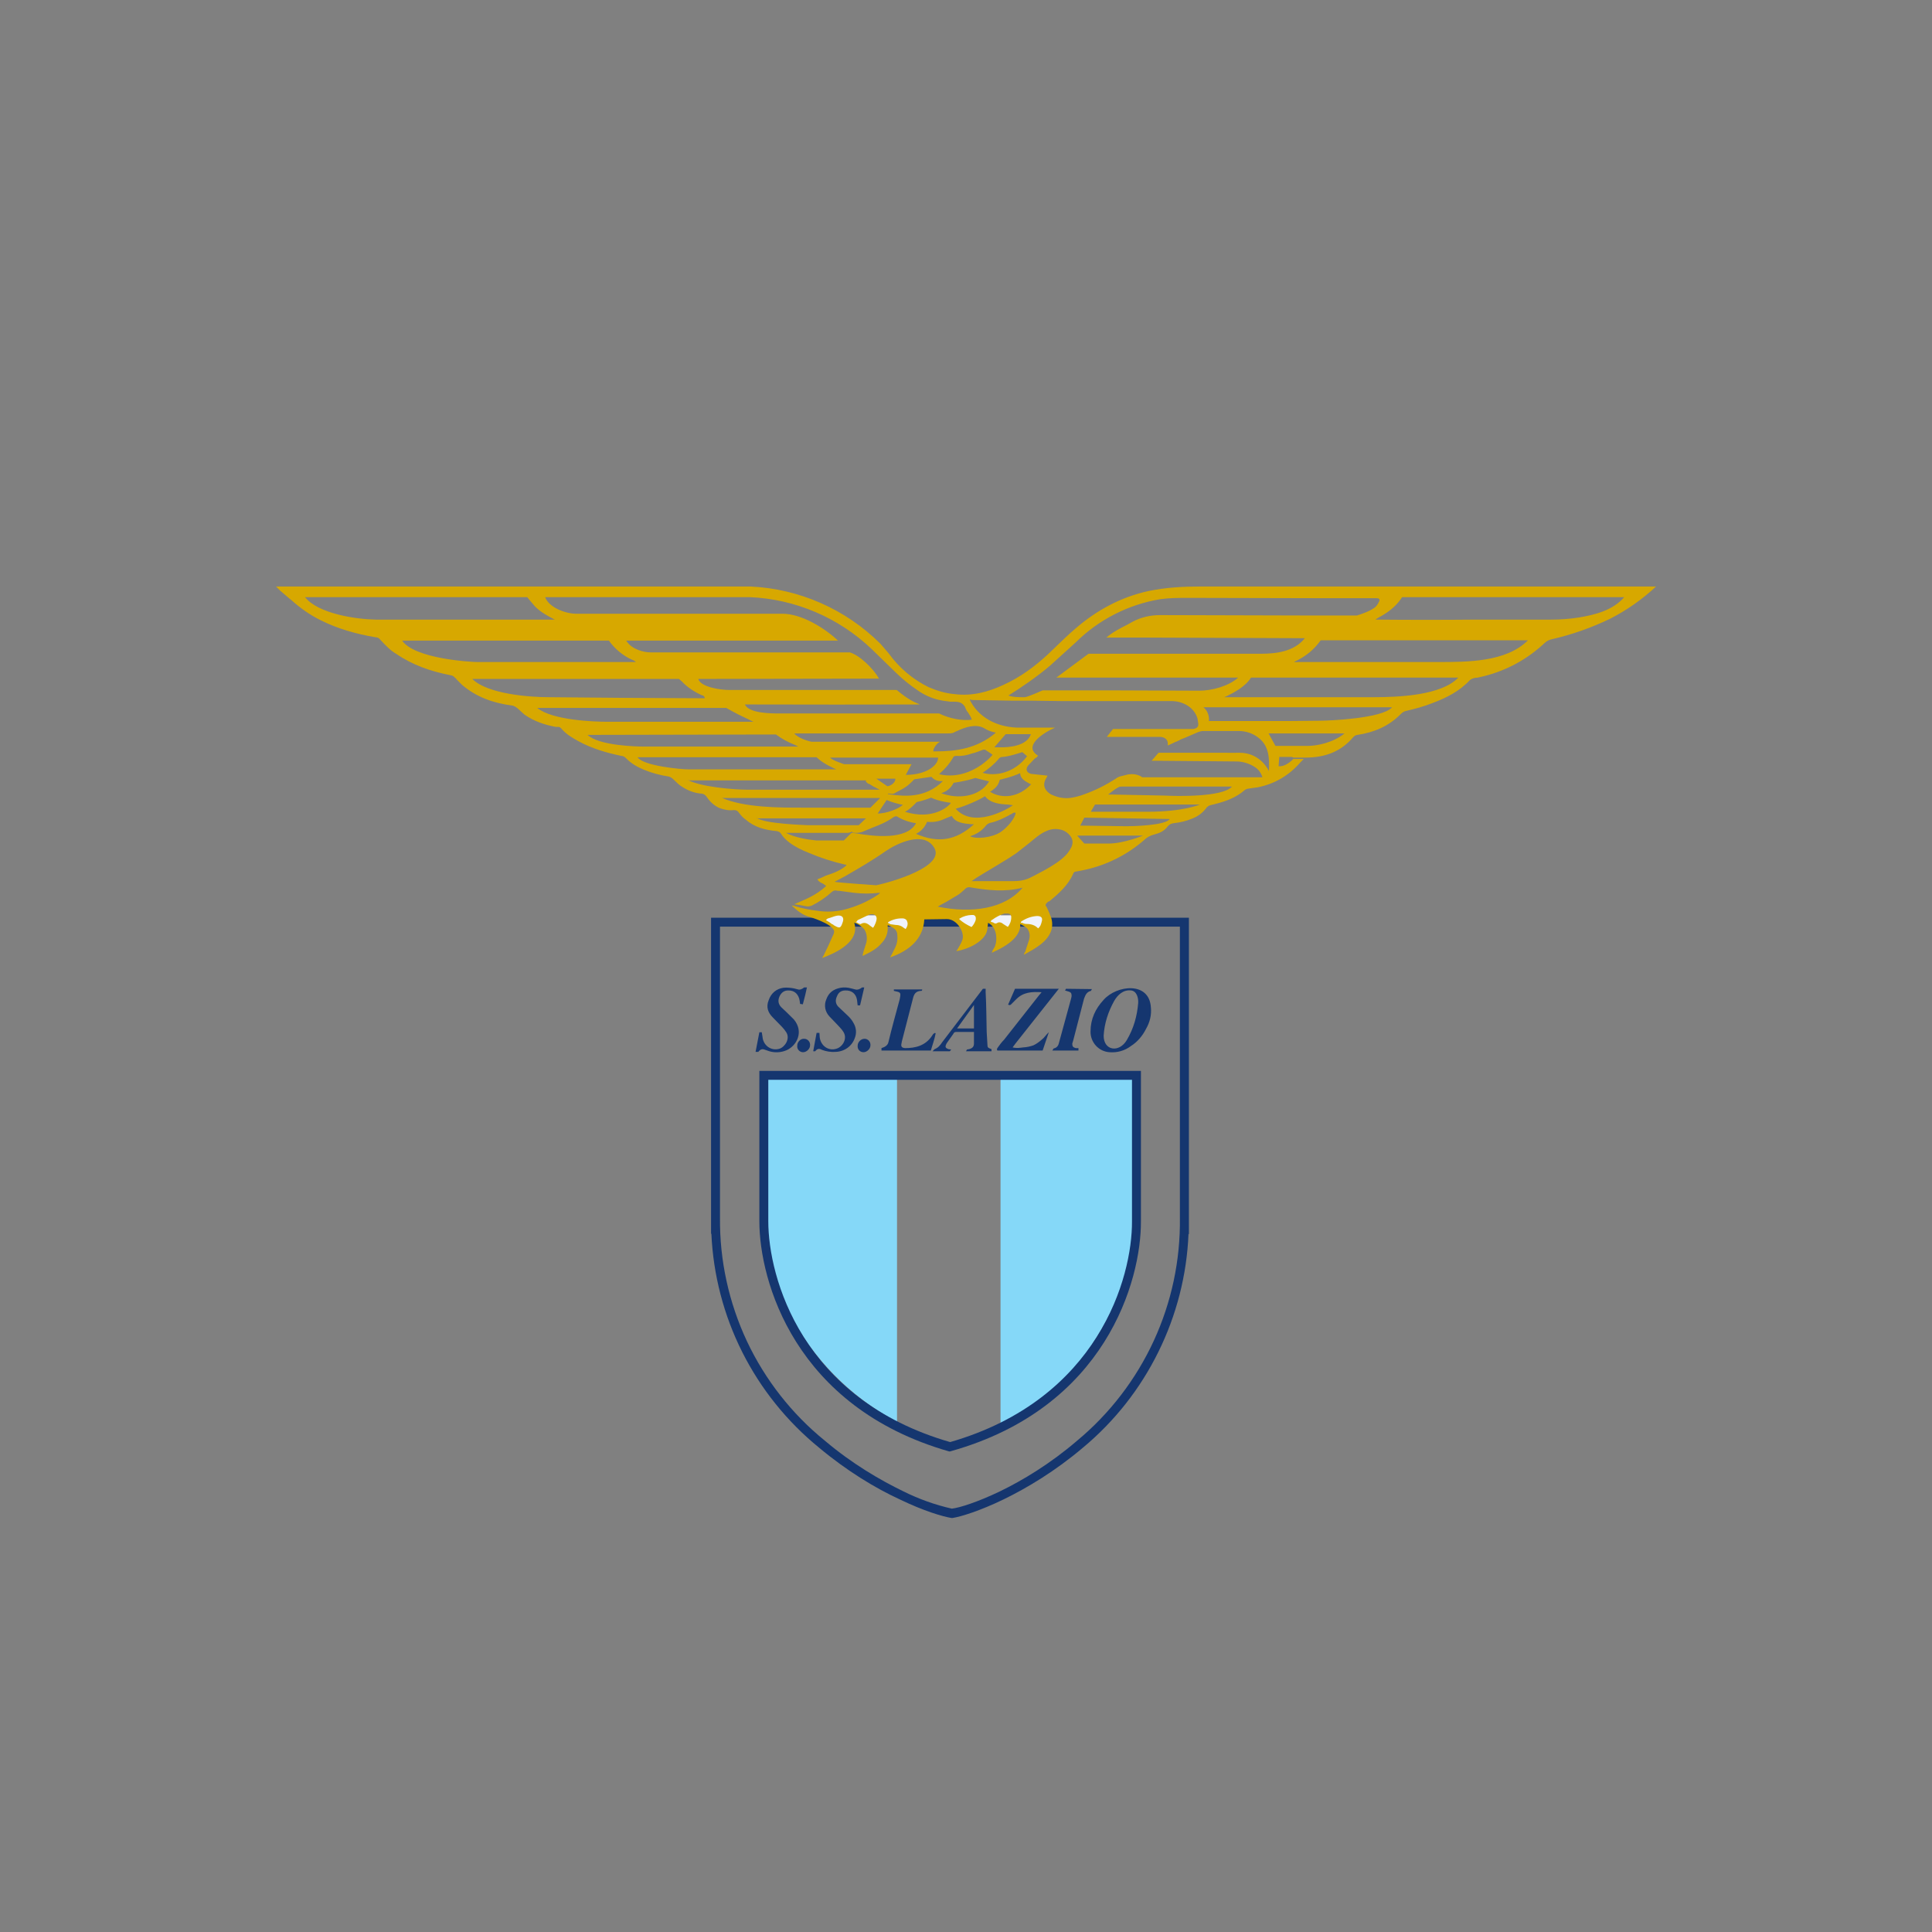 <svg width="24" height="24" viewBox="0 0 24 24" fill="none" xmlns="http://www.w3.org/2000/svg">
<rect x="0" y="0" width="24" height="24" fill="#808080" stroke="none"/>
<path d="M8.829 11.4H14.769V15.33H14.764C14.743 15.839 14.615 16.338 14.389 16.795C14.164 17.252 13.845 17.657 13.453 17.983C13.11 18.274 12.759 18.484 12.467 18.626C12.176 18.767 11.94 18.84 11.833 18.857H11.82C11.713 18.84 11.477 18.771 11.177 18.626C10.877 18.488 10.522 18.274 10.174 17.983C9.777 17.659 9.452 17.256 9.221 16.797C8.991 16.34 8.86 15.838 8.837 15.326H8.833V11.4H8.829ZM8.944 15.129C8.939 15.658 9.054 16.182 9.279 16.662C9.505 17.141 9.836 17.564 10.247 17.897C10.586 18.184 10.933 18.386 11.224 18.527C11.415 18.622 11.617 18.694 11.824 18.741C11.923 18.729 12.142 18.66 12.42 18.527C12.703 18.39 13.046 18.184 13.38 17.897C13.786 17.56 14.111 17.136 14.332 16.657C14.553 16.178 14.664 15.656 14.657 15.129V11.511H8.944V15.129Z" fill="#15366F"/>
<path d="M14.297 12.514C14.306 12.608 14.284 12.698 14.237 12.78C14.194 12.866 14.13 12.943 14.049 12.994C13.973 13.052 13.878 13.079 13.783 13.071C13.718 13.067 13.658 13.038 13.614 12.99C13.57 12.942 13.546 12.879 13.547 12.814C13.547 12.66 13.607 12.531 13.71 12.42C13.873 12.236 14.28 12.188 14.297 12.518V12.514ZM13.71 12.866C13.71 13.054 13.903 13.08 13.997 12.921C14.083 12.776 14.126 12.621 14.139 12.459C14.143 12.399 14.122 12.313 14.053 12.304C13.954 12.291 13.882 12.36 13.839 12.437C13.766 12.57 13.719 12.711 13.71 12.866ZM12.943 12.326C12.814 12.317 12.712 12.326 12.626 12.411L12.566 12.471C12.557 12.48 12.549 12.493 12.523 12.48L12.609 12.283H13.153L12.617 12.96L12.579 13.011C12.63 13.024 12.673 13.016 12.712 13.011C12.754 13.009 12.796 13 12.836 12.986C12.874 12.969 12.909 12.943 12.943 12.913C12.973 12.891 12.994 12.853 13.029 12.823L12.952 13.05H12.39C12.377 13.033 12.39 13.02 12.399 13.007C12.42 12.977 12.442 12.947 12.472 12.917L12.904 12.368L12.939 12.326H12.943ZM9.386 13.067L9.433 12.823H9.463L9.472 12.879C9.48 12.986 9.579 13.059 9.682 13.028C9.75 13.007 9.819 12.904 9.767 12.823C9.752 12.8 9.735 12.778 9.716 12.758L9.6 12.639C9.54 12.579 9.514 12.51 9.549 12.424C9.579 12.338 9.643 12.283 9.733 12.27C9.776 12.266 9.819 12.27 9.862 12.278L9.913 12.291C9.939 12.3 9.969 12.283 9.99 12.266H10.024L10.003 12.36L9.973 12.476L9.939 12.471L9.934 12.433C9.922 12.356 9.874 12.3 9.789 12.304C9.737 12.304 9.703 12.334 9.682 12.381C9.664 12.424 9.664 12.467 9.703 12.51L9.776 12.579L9.862 12.664C9.99 12.819 9.896 12.99 9.772 13.046C9.704 13.075 9.628 13.08 9.557 13.059L9.493 13.037C9.467 13.028 9.442 13.037 9.42 13.067H9.382H9.386ZM12.099 12.819H11.884C11.863 12.819 11.85 12.823 11.842 12.844L11.769 12.947C11.762 12.956 11.756 12.966 11.752 12.977C11.739 13.007 11.747 13.02 11.782 13.033L11.816 13.037L11.799 13.059H11.584L11.61 13.033C11.653 13.016 11.679 12.986 11.704 12.947L12.21 12.283H12.244V12.326C12.253 12.489 12.253 12.656 12.257 12.819L12.266 12.973C12.266 13.016 12.274 13.016 12.317 13.033V13.059H12L12.013 13.037L12.039 13.033C12.082 13.02 12.099 13.003 12.099 12.96V12.819ZM11.889 12.776H12.099V12.484L11.889 12.776ZM10.736 12.266L10.684 12.489H10.654L10.646 12.42C10.633 12.343 10.577 12.3 10.5 12.304C10.449 12.304 10.414 12.33 10.397 12.377C10.376 12.42 10.376 12.467 10.414 12.506L10.522 12.608C10.556 12.639 10.586 12.673 10.607 12.716C10.622 12.742 10.63 12.772 10.633 12.802C10.635 12.832 10.631 12.863 10.62 12.891C10.586 12.994 10.492 13.063 10.38 13.067C10.322 13.071 10.263 13.062 10.209 13.041C10.179 13.024 10.153 13.024 10.127 13.059H10.102L10.144 12.831H10.179L10.183 12.887C10.196 12.99 10.29 13.059 10.389 13.028C10.466 13.007 10.534 12.9 10.474 12.814C10.453 12.78 10.423 12.754 10.397 12.724L10.303 12.626C10.277 12.598 10.259 12.564 10.252 12.527C10.245 12.489 10.249 12.451 10.264 12.416C10.294 12.33 10.354 12.287 10.444 12.27C10.487 12.263 10.531 12.266 10.573 12.278L10.624 12.291C10.65 12.3 10.684 12.287 10.71 12.266H10.736ZM11.623 12.836C11.61 12.909 11.584 12.977 11.563 13.05H10.95V13.02C10.993 13.007 11.027 12.986 11.036 12.947C11.079 12.767 11.13 12.587 11.177 12.411L11.182 12.381C11.19 12.338 11.182 12.326 11.139 12.317L11.104 12.309V12.291H11.456C11.456 12.296 11.456 12.304 11.447 12.309H11.439C11.374 12.313 11.353 12.351 11.34 12.407L11.203 12.938L11.199 12.96C11.19 12.998 11.199 13.016 11.242 13.02C11.374 13.02 11.494 12.99 11.576 12.87L11.593 12.844L11.614 12.831L11.623 12.836ZM13.072 13.05L13.089 13.024C13.132 13.016 13.149 12.986 13.157 12.947L13.307 12.399L13.312 12.373C13.312 12.338 13.303 12.326 13.273 12.317L13.23 12.304L13.243 12.283L13.564 12.287L13.552 12.309C13.5 12.321 13.483 12.36 13.466 12.407L13.333 12.921L13.32 12.964C13.32 12.998 13.329 13.011 13.363 13.02H13.397V13.05H13.072Z" fill="#15366F"/>
<path d="M9.973 13.071C9.963 13.071 9.952 13.068 9.943 13.063C9.934 13.059 9.926 13.052 9.919 13.044C9.913 13.036 9.908 13.027 9.905 13.017C9.903 13.006 9.903 12.996 9.904 12.986C9.904 12.943 9.947 12.9 9.99 12.904C10.033 12.904 10.067 12.943 10.063 12.986C10.063 13.028 10.02 13.071 9.977 13.071H9.973ZM10.654 12.99C10.654 12.947 10.693 12.904 10.74 12.904C10.783 12.904 10.817 12.943 10.813 12.986C10.813 13.028 10.77 13.071 10.727 13.071C10.684 13.071 10.65 13.037 10.654 12.99Z" fill="#15366F"/>
<path d="M11.143 13.358H9.489V15.171C9.489 15.78 9.896 16.988 11.143 17.666V13.358ZM12.429 17.786C13.62 17.1 14.122 15.771 14.117 15.171V13.358H12.429V17.786Z" fill="#85D8F8"/>
<path d="M9.433 13.303H14.173V15.171C14.177 15.909 13.736 17.486 11.816 18.026L11.803 18.03H11.79C9.87 17.481 9.433 15.909 9.433 15.171V13.303ZM9.544 13.414V15.171C9.544 15.87 9.96 17.383 11.803 17.914C13.646 17.383 14.066 15.87 14.062 15.171V13.414H9.544Z" fill="#15366F"/>
<path d="M10.71 11.366H10.067L10.496 11.58L10.582 11.443L10.924 11.584V11.456L11.353 11.584V11.37H10.71V11.366ZM12.429 11.366H11.782L12.167 11.58L12.253 11.443L12.639 11.584V11.456L13.024 11.584V11.37H12.429V11.366Z" fill="#F0F3FA"/>
<path fill-rule="evenodd" clip-rule="evenodd" d="M13.042 11.357L13.012 11.289C13.009 11.283 13.006 11.277 13.003 11.271L12.999 11.263C12.99 11.254 12.986 11.246 12.99 11.241C12.99 11.229 12.999 11.22 13.024 11.198H13.033C13.153 11.1 13.269 10.997 13.333 10.851C13.337 10.834 13.354 10.826 13.372 10.826L13.44 10.813C13.726 10.757 13.992 10.627 14.212 10.436C14.246 10.402 14.289 10.379 14.336 10.367C14.404 10.35 14.464 10.324 14.507 10.264C14.529 10.239 14.55 10.23 14.58 10.226C14.662 10.217 14.734 10.2 14.807 10.17C14.882 10.142 14.946 10.093 14.992 10.028C15.004 10.017 15.018 10.008 15.034 10.003L15.086 9.99C15.223 9.956 15.356 9.909 15.463 9.814C15.475 9.805 15.49 9.799 15.506 9.797L15.562 9.789L15.626 9.78C15.836 9.737 16.012 9.634 16.153 9.471L16.196 9.428H16.063L16.054 9.441C16.012 9.48 15.943 9.527 15.883 9.518L15.892 9.403H16.05L16.067 9.411H16.217C16.466 9.411 16.659 9.334 16.809 9.159C16.823 9.142 16.843 9.131 16.864 9.129C17.07 9.098 17.254 9.021 17.404 8.867C17.42 8.851 17.439 8.839 17.46 8.833C17.572 8.807 17.687 8.777 17.794 8.734C17.966 8.67 18.129 8.588 18.257 8.451C18.274 8.434 18.3 8.426 18.322 8.421L18.36 8.417L18.433 8.4C18.724 8.327 18.977 8.186 19.192 7.984C19.216 7.962 19.245 7.948 19.277 7.941C19.529 7.883 19.773 7.797 20.006 7.684C20.212 7.578 20.402 7.444 20.572 7.286H14.906C14.692 7.286 14.482 7.298 14.272 7.341C13.929 7.414 13.62 7.581 13.354 7.813C13.273 7.881 13.2 7.954 13.123 8.027L13.016 8.13C12.849 8.284 12.673 8.413 12.467 8.507C12.274 8.597 12.077 8.649 11.863 8.623C11.747 8.614 11.64 8.58 11.537 8.537C11.34 8.44 11.169 8.296 11.04 8.117L10.937 7.997C10.507 7.569 9.932 7.315 9.326 7.286H3.429L3.48 7.337L3.596 7.436L3.622 7.457C3.733 7.556 3.853 7.641 3.986 7.706C4.2 7.813 4.432 7.877 4.663 7.916C4.693 7.916 4.71 7.928 4.727 7.95C4.787 8.014 4.847 8.079 4.92 8.121C5.126 8.263 5.353 8.34 5.593 8.387C5.619 8.391 5.636 8.4 5.649 8.417L5.666 8.43L5.67 8.438L5.739 8.507C5.919 8.661 6.129 8.734 6.36 8.764C6.386 8.768 6.407 8.781 6.429 8.799L6.514 8.876C6.634 8.961 6.767 9.004 6.904 9.03H6.934C6.952 9.03 6.956 9.03 6.99 9.069C7.046 9.129 7.114 9.167 7.183 9.206C7.354 9.3 7.534 9.351 7.719 9.39C7.74 9.39 7.762 9.403 7.774 9.416C7.839 9.484 7.916 9.527 7.997 9.561C8.1 9.604 8.203 9.63 8.31 9.647C8.34 9.656 8.357 9.673 8.374 9.69C8.409 9.724 8.439 9.754 8.477 9.776C8.542 9.819 8.619 9.848 8.696 9.857C8.739 9.857 8.764 9.874 8.786 9.909C8.824 9.964 8.872 10.007 8.936 10.037C8.996 10.059 9.056 10.071 9.116 10.063C9.146 10.063 9.163 10.071 9.18 10.097C9.206 10.131 9.232 10.161 9.266 10.183C9.373 10.277 9.506 10.311 9.647 10.324C9.673 10.329 9.69 10.337 9.703 10.358C9.729 10.401 9.767 10.436 9.806 10.466C9.879 10.521 9.96 10.56 10.046 10.594C10.191 10.656 10.342 10.704 10.496 10.74H10.504L10.517 10.748C10.444 10.813 10.354 10.847 10.26 10.877L10.196 10.907L10.17 10.916L10.153 10.924C10.17 10.95 10.196 10.967 10.222 10.976L10.264 11.006C10.123 11.134 9.99 11.177 9.866 11.233L9.926 11.241L10.016 11.258C10.042 11.263 10.059 11.258 10.084 11.25C10.17 11.207 10.256 11.151 10.329 11.083C10.354 11.061 10.376 11.057 10.406 11.066H10.423L10.612 11.091C10.714 11.103 10.818 11.103 10.92 11.091H10.933L10.92 11.104L10.903 11.117C10.774 11.203 10.633 11.263 10.483 11.301C10.376 11.327 10.264 11.331 10.153 11.314C10.056 11.303 9.96 11.283 9.866 11.254L9.853 11.25H9.836C9.9 11.31 9.973 11.37 10.059 11.391C10.123 11.409 10.393 11.503 10.359 11.588C10.359 11.601 10.35 11.614 10.346 11.623C10.31 11.707 10.271 11.79 10.23 11.871L10.213 11.901C10.384 11.837 10.684 11.7 10.612 11.464C10.642 11.464 10.723 11.52 10.74 11.55C10.768 11.598 10.775 11.655 10.762 11.709L10.727 11.82L10.714 11.871C10.723 11.871 10.732 11.871 10.74 11.863C10.822 11.824 10.899 11.781 10.954 11.713C10.997 11.669 11.023 11.611 11.027 11.55V11.494C11.044 11.494 11.087 11.52 11.104 11.533C11.134 11.554 11.147 11.584 11.147 11.618C11.153 11.67 11.144 11.722 11.122 11.768L11.079 11.854L11.057 11.893C11.284 11.816 11.469 11.67 11.482 11.421L11.764 11.417C11.88 11.417 11.983 11.567 11.957 11.67C11.94 11.721 11.91 11.768 11.88 11.816C11.974 11.799 12.069 11.764 12.146 11.709C12.206 11.666 12.257 11.614 12.266 11.537L12.274 11.464C12.386 11.516 12.394 11.678 12.356 11.764L12.33 11.807C12.33 11.82 12.322 11.829 12.317 11.837C12.42 11.79 12.514 11.743 12.592 11.666C12.634 11.623 12.682 11.55 12.673 11.481C12.686 11.481 12.75 11.52 12.759 11.533C12.793 11.576 12.797 11.623 12.784 11.674L12.75 11.777L12.737 11.82L12.724 11.841C12.724 11.846 12.724 11.854 12.716 11.858H12.724C12.853 11.786 13.02 11.7 13.063 11.546C13.078 11.484 13.071 11.418 13.042 11.361V11.357ZM13.749 9.154L13.826 9.056H14.824C14.872 9.047 14.893 9.026 14.884 8.979L14.876 8.927C14.833 8.777 14.683 8.713 14.567 8.709H13.187L12.81 8.704H12.574C12.413 8.702 12.252 8.699 12.09 8.696H12.086C12.08 8.695 12.074 8.695 12.069 8.696L12.064 8.691H12.047L12.052 8.704L12.064 8.726C12.189 8.944 12.433 9.043 12.677 9.039H13.106C12.969 9.098 12.694 9.27 12.9 9.39H12.892C12.888 9.396 12.883 9.402 12.879 9.407L12.853 9.424L12.832 9.446L12.772 9.51C12.737 9.553 12.75 9.596 12.806 9.613C12.87 9.62 12.934 9.627 12.999 9.634H13.012C13.01 9.639 13.009 9.643 13.007 9.647L13.003 9.656C12.934 9.758 12.99 9.831 13.059 9.87C13.106 9.891 13.157 9.909 13.209 9.913C13.282 9.921 13.354 9.904 13.423 9.883C13.587 9.829 13.743 9.752 13.886 9.656L13.907 9.647L14.01 9.621C14.083 9.608 14.152 9.626 14.19 9.656H14.927C15.179 9.656 15.43 9.656 15.682 9.656C15.668 9.605 15.636 9.561 15.592 9.531C15.521 9.484 15.437 9.458 15.352 9.459L14.306 9.45L14.392 9.351H15.206C15.27 9.352 15.334 9.352 15.399 9.351C15.664 9.351 15.763 9.579 15.763 9.579C15.772 9.411 15.759 9.27 15.647 9.176C15.576 9.114 15.484 9.081 15.39 9.081H14.949C14.927 9.081 14.905 9.086 14.884 9.094L14.734 9.159L14.662 9.188L14.649 9.197L14.627 9.206L14.614 9.214H14.606L14.589 9.223L14.507 9.261V9.236C14.507 9.18 14.456 9.15 14.396 9.154H13.749ZM10.92 8.43L8.674 8.434C8.704 8.537 8.953 8.571 9.056 8.571H11.139C11.272 8.683 11.353 8.721 11.409 8.743L11.426 8.751C10.74 8.753 10.054 8.753 9.369 8.751H9.253C9.304 8.863 9.579 8.863 9.694 8.863H11.666C11.794 8.927 11.957 8.957 12.073 8.94C12.068 8.927 12.062 8.914 12.056 8.901L12.03 8.858C12.013 8.837 11.996 8.811 11.987 8.781C11.957 8.73 11.914 8.717 11.863 8.717H11.842C11.83 8.717 11.819 8.717 11.807 8.717L11.713 8.704C11.6 8.686 11.493 8.642 11.4 8.576C11.302 8.51 11.21 8.435 11.126 8.353L10.826 8.061C10.417 7.672 9.881 7.443 9.317 7.418H6.772C6.819 7.547 7.024 7.624 7.157 7.624H9.72C9.956 7.624 10.243 7.8 10.41 7.958H7.779C7.847 8.07 8.002 8.104 8.079 8.104H10.556C10.676 8.139 10.843 8.297 10.92 8.43ZM13.123 8.417L13.522 8.121H15.664C15.849 8.121 16.076 8.096 16.209 7.928L14.203 7.92H13.744C13.817 7.856 13.916 7.804 14.002 7.761L14.07 7.723C14.177 7.667 14.289 7.641 14.413 7.641L16.234 7.646C16.432 7.646 16.629 7.646 16.826 7.646H16.856C16.937 7.62 17.014 7.594 17.083 7.543C17.101 7.526 17.116 7.506 17.126 7.483C17.147 7.449 17.139 7.431 17.1 7.431H16.423L14.764 7.427C14.644 7.427 14.529 7.427 14.409 7.444C14.013 7.511 13.648 7.698 13.363 7.98L13.042 8.271C12.879 8.409 12.686 8.541 12.527 8.64C12.579 8.661 12.656 8.661 12.712 8.661H12.729C12.763 8.661 12.952 8.576 12.952 8.576H13.834L14.897 8.58C15.056 8.58 15.262 8.524 15.382 8.417H13.123ZM3.789 7.418C3.952 7.624 4.423 7.693 4.667 7.697H6.892C6.832 7.667 6.716 7.607 6.647 7.534L6.643 7.53L6.57 7.444C6.564 7.435 6.556 7.427 6.549 7.418H3.789ZM17.087 7.697C17.507 7.701 17.927 7.701 18.347 7.697H19.269C19.384 7.697 19.496 7.689 19.612 7.671C19.817 7.637 20.036 7.581 20.177 7.418H17.417L17.4 7.444C17.327 7.547 17.229 7.616 17.126 7.671C17.118 7.675 17.111 7.679 17.104 7.684C17.099 7.689 17.093 7.693 17.087 7.697ZM4.993 7.954C5.143 8.186 5.863 8.224 5.927 8.224H7.899C7.886 8.211 7.873 8.203 7.856 8.198L7.852 8.194H7.847C7.734 8.141 7.637 8.06 7.564 7.958H4.993V7.954ZM18.977 7.954H16.406C16.333 8.057 16.234 8.151 16.072 8.224C16.094 8.225 16.117 8.225 16.14 8.224H17.863C18.232 8.224 18.707 8.224 18.977 7.958V7.954ZM18.12 8.417H15.54C15.476 8.528 15.317 8.61 15.236 8.649L15.206 8.661H17.057C17.37 8.661 17.906 8.64 18.116 8.417H18.12ZM5.867 8.434C6.056 8.623 6.583 8.661 6.819 8.661H6.84C7.473 8.668 8.106 8.672 8.739 8.674H8.756C8.752 8.649 8.734 8.64 8.722 8.636H8.717C8.623 8.593 8.537 8.537 8.469 8.464L8.434 8.434H5.867ZM6.673 8.794C6.862 8.948 7.376 8.966 7.547 8.966H9.36L9.322 8.948L9.287 8.931C9.206 8.893 9.133 8.858 9.022 8.794H6.664H6.673ZM12.069 10.946H12.583C12.656 10.946 12.729 10.937 12.797 10.903L12.849 10.877L12.977 10.809C13.076 10.753 13.17 10.697 13.247 10.616C13.273 10.586 13.295 10.553 13.312 10.517C13.329 10.474 13.329 10.431 13.299 10.389C13.266 10.343 13.217 10.312 13.162 10.303C13.11 10.293 13.056 10.299 13.007 10.32C12.922 10.354 12.857 10.414 12.789 10.47L12.626 10.598C12.527 10.667 12.42 10.727 12.317 10.791C12.232 10.843 12.146 10.89 12.069 10.946ZM7.299 9.129C7.44 9.266 7.929 9.274 7.984 9.274H9.917L9.874 9.253C9.791 9.221 9.711 9.177 9.639 9.124L7.299 9.129ZM10.367 10.954C10.436 10.967 10.886 10.997 10.886 10.997C11.087 10.954 11.752 10.761 11.602 10.526C11.473 10.32 11.147 10.474 11.002 10.573C10.839 10.688 10.667 10.787 10.496 10.886L10.367 10.954ZM17.293 8.786H14.949C15.034 8.854 15.017 8.957 15.017 8.957H16.003L16.402 8.953C16.496 8.953 17.173 8.927 17.293 8.786ZM10.389 9.557C10.389 9.557 10.23 9.493 10.144 9.407H7.92C7.989 9.514 8.456 9.557 8.546 9.557H10.389ZM12.373 9.103L12.36 9.098C12.313 9.09 12.268 9.073 12.227 9.047C12.124 8.987 11.987 9.034 11.889 9.081L11.867 9.09C11.846 9.103 11.833 9.111 11.769 9.111H9.866C9.93 9.184 10.08 9.214 10.08 9.214H11.679C11.644 9.227 11.593 9.291 11.593 9.334H11.623C11.863 9.334 12.133 9.304 12.369 9.103H12.373ZM8.546 9.69C8.709 9.776 9.116 9.81 9.287 9.81H10.929L10.886 9.789L10.873 9.78L10.86 9.776L10.852 9.771L10.796 9.737H10.787L10.757 9.711V9.694H8.546V9.69ZM10.933 9.913H8.97C9.253 10.033 9.673 10.033 9.973 10.033H10.813L10.933 9.913ZM12.703 11.027C12.489 11.083 12.274 11.061 12.056 11.023C12.044 11.02 12.031 11.02 12.018 11.024C12.006 11.028 11.996 11.035 11.987 11.044L11.979 11.053C11.949 11.079 11.923 11.104 11.893 11.121L11.756 11.203L11.692 11.237L11.649 11.263C12.069 11.348 12.48 11.293 12.703 11.027ZM11.379 10.226C11.293 10.214 11.212 10.185 11.139 10.14C11.123 10.14 11.108 10.144 11.096 10.153C11.019 10.209 10.929 10.247 10.839 10.281L10.736 10.324C10.689 10.346 10.636 10.352 10.586 10.341V10.329C10.586 10.329 10.556 10.346 10.53 10.346H9.763C9.883 10.41 10.054 10.431 10.136 10.44H10.483L10.577 10.346L10.646 10.354C10.847 10.389 11.267 10.44 11.379 10.226ZM11.25 9.626C11.516 9.626 11.657 9.501 11.653 9.411H10.312C10.337 9.446 10.487 9.493 10.487 9.493H11.323L11.25 9.63V9.626ZM15.304 9.771H13.946C13.924 9.771 13.903 9.771 13.886 9.784C13.843 9.806 13.766 9.87 13.766 9.87H13.809L14.469 9.883C14.614 9.891 15.189 9.904 15.304 9.771ZM11.379 10.358C11.653 10.479 11.88 10.44 12.099 10.239H12.069C11.97 10.23 11.867 10.221 11.824 10.136L11.76 10.161C11.7 10.187 11.632 10.221 11.516 10.209C11.516 10.209 11.482 10.311 11.379 10.358ZM16.702 9.111H15.759L15.844 9.266H16.243C16.359 9.266 16.56 9.227 16.702 9.111ZM9.399 10.161C9.51 10.234 9.969 10.247 10.037 10.251H10.667L10.757 10.166H9.399V10.161ZM13.552 10.084H14.254C14.704 10.084 14.906 9.994 14.906 9.994H13.603L13.552 10.08V10.084ZM11.666 9.617C11.902 9.677 12.163 9.566 12.33 9.377L12.309 9.36C12.291 9.349 12.274 9.337 12.257 9.326C12.24 9.309 12.223 9.309 12.202 9.317C12.159 9.334 12.116 9.351 12.073 9.36C12.013 9.381 11.953 9.394 11.889 9.39C11.867 9.39 11.846 9.39 11.837 9.416C11.796 9.485 11.744 9.547 11.683 9.6L11.666 9.617ZM11.872 10.046C12.086 10.29 12.493 10.067 12.583 10.003L12.519 9.994C12.433 9.99 12.304 9.981 12.236 9.891C12.172 9.934 11.987 10.016 11.872 10.046ZM14.529 10.174L13.47 10.157L13.419 10.256L13.997 10.264C14.053 10.264 14.494 10.256 14.533 10.17L14.529 10.174ZM12.3 9.836C12.45 9.93 12.66 9.904 12.81 9.741H12.802C12.746 9.711 12.673 9.677 12.673 9.604C12.562 9.656 12.42 9.686 12.42 9.686C12.399 9.767 12.36 9.793 12.313 9.827L12.296 9.836H12.3ZM11.692 9.853C11.893 9.93 12.167 9.904 12.287 9.707L12.202 9.686C12.173 9.679 12.144 9.672 12.116 9.664C11.987 9.707 11.846 9.724 11.846 9.724C11.831 9.755 11.809 9.783 11.783 9.805C11.756 9.827 11.725 9.844 11.692 9.853ZM11.696 9.703C11.675 9.704 11.653 9.701 11.633 9.694C11.613 9.686 11.595 9.675 11.58 9.66C11.576 9.651 11.576 9.651 11.563 9.651L11.357 9.681C11.276 9.767 11.229 9.793 11.177 9.819L11.13 9.844C11.113 9.857 11.087 9.866 11.07 9.861L11.032 9.857V9.866H11.049L11.066 9.87C11.229 9.891 11.494 9.921 11.713 9.703H11.696ZM12.759 9.394L12.699 9.343C12.699 9.343 12.536 9.399 12.454 9.403C12.447 9.403 12.439 9.404 12.431 9.407C12.424 9.41 12.417 9.414 12.412 9.42C12.352 9.493 12.283 9.549 12.206 9.6C12.364 9.647 12.6 9.604 12.759 9.394ZM11.242 10.084C11.58 10.191 11.782 10.024 11.812 9.973C11.812 9.973 11.662 9.956 11.567 9.909C11.482 9.943 11.387 9.964 11.387 9.964C11.387 9.964 11.302 10.059 11.242 10.084ZM13.384 10.384L13.47 10.479H13.77C13.959 10.479 14.199 10.38 14.199 10.38H13.384V10.384ZM12.613 10.097C12.6 10.088 12.579 10.101 12.562 10.114L12.549 10.118L12.536 10.127C12.463 10.166 12.386 10.204 12.304 10.221C12.28 10.227 12.259 10.24 12.244 10.26C12.2 10.316 12.14 10.357 12.073 10.38L12.052 10.389C12.129 10.427 12.322 10.406 12.429 10.337C12.519 10.277 12.613 10.157 12.617 10.097H12.613ZM12.352 9.283H12.42C12.536 9.287 12.759 9.266 12.806 9.12H12.493L12.352 9.283ZM11.216 9.998C11.156 9.986 11.087 9.969 11.014 9.938L10.903 10.106C11.01 10.106 11.16 10.05 11.216 9.998ZM10.847 11.524C10.869 11.494 10.89 11.438 10.89 11.413C10.89 11.383 10.873 11.361 10.843 11.357C10.829 11.355 10.814 11.356 10.8 11.361L10.654 11.43L10.642 11.447L10.629 11.456C10.642 11.456 10.65 11.464 10.659 11.469C10.676 11.477 10.689 11.486 10.702 11.473C10.74 11.456 10.766 11.469 10.792 11.486L10.813 11.503L10.843 11.524H10.847ZM12.519 11.516C12.547 11.481 12.563 11.437 12.562 11.391C12.562 11.366 12.544 11.348 12.519 11.348H12.476C12.424 11.366 12.373 11.391 12.326 11.426C12.317 11.426 12.313 11.438 12.309 11.443V11.451L12.339 11.46C12.352 11.469 12.36 11.477 12.382 11.469C12.412 11.447 12.442 11.46 12.467 11.481C12.483 11.491 12.499 11.501 12.514 11.511H12.519V11.516ZM12.699 11.464C12.711 11.47 12.724 11.475 12.737 11.477C12.797 11.477 12.853 11.486 12.896 11.533C12.922 11.511 12.93 11.49 12.939 11.456C12.956 11.404 12.939 11.379 12.883 11.379C12.81 11.383 12.741 11.409 12.682 11.451C12.681 11.454 12.681 11.457 12.682 11.46L12.686 11.464H12.699ZM10.26 11.43C10.275 11.438 10.289 11.447 10.303 11.456L10.337 11.481C10.346 11.481 10.354 11.49 10.359 11.494C10.432 11.537 10.444 11.533 10.47 11.451C10.487 11.4 10.462 11.366 10.402 11.374C10.372 11.379 10.342 11.391 10.316 11.4L10.286 11.409C10.279 11.411 10.273 11.416 10.269 11.421L10.26 11.43ZM12.069 11.516C12.094 11.49 12.112 11.456 12.12 11.43C12.129 11.387 12.112 11.361 12.069 11.366C12.017 11.368 11.967 11.382 11.923 11.409H11.919V11.417H11.914C11.962 11.46 12.013 11.49 12.069 11.516ZM11.032 11.456V11.469H11.04C11.044 11.472 11.048 11.475 11.053 11.477L11.062 11.481L11.126 11.49C11.169 11.49 11.199 11.503 11.224 11.524L11.25 11.541C11.272 11.511 11.28 11.481 11.272 11.456C11.267 11.43 11.25 11.413 11.22 11.409C11.154 11.405 11.088 11.421 11.032 11.456ZM10.886 9.673L11.023 9.767C11.062 9.763 11.126 9.724 11.122 9.673H10.886Z" fill="#D7A800"/>
</svg>

